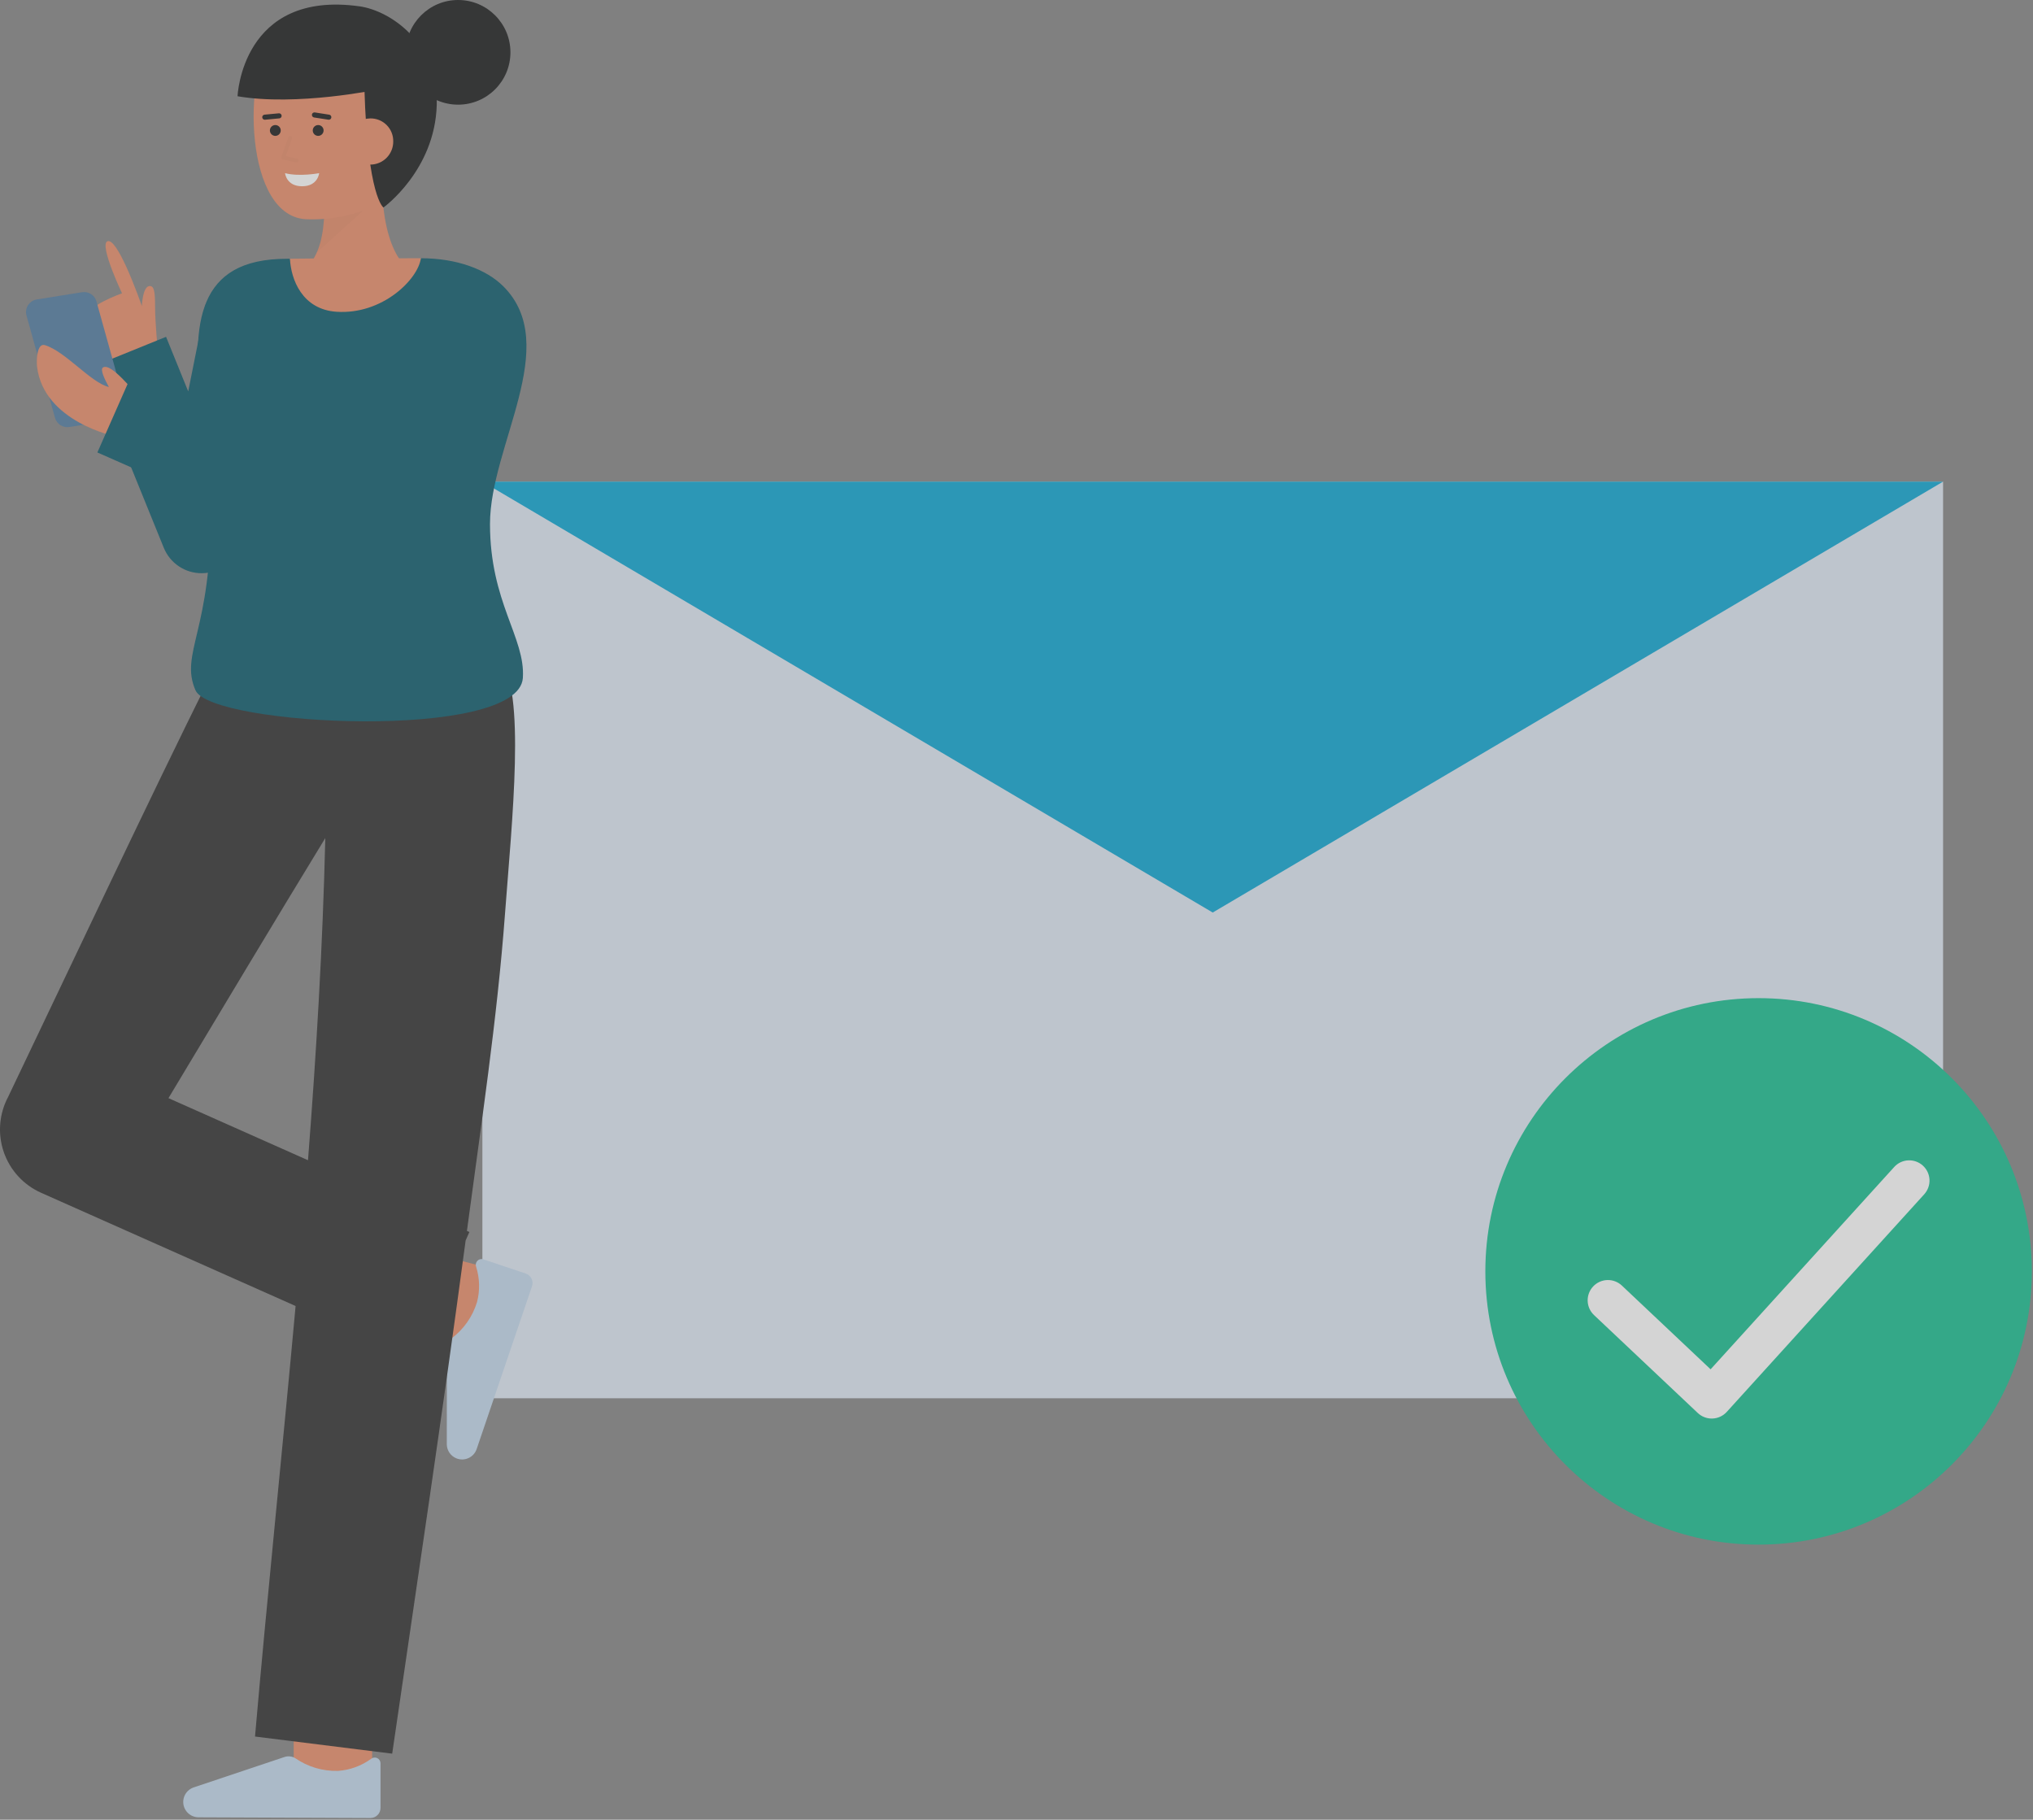 <svg width="162" height="145" viewBox="0 0 162 145" fill="none" xmlns="http://www.w3.org/2000/svg">
<rect x="0" y="0" width="162" height="145" fill="#808080" stroke="none"/>
<g opacity="0.66">
<path d="M154.834 38.378H38.439V111.417H154.834V38.378Z" fill="#DEE8F5"/>
<path d="M38.439 38.378L96.636 72.713L154.834 38.378H38.439Z" fill="#00A2D1"/>
<path d="M140.133 123.08C152.158 123.08 161.906 113.332 161.906 101.308C161.906 89.283 152.158 79.535 140.133 79.535C128.108 79.535 118.36 89.283 118.36 101.308C118.36 113.332 128.108 123.08 140.133 123.08Z" fill="#0CBC8B"/>
<path d="M136.4 113.034C135.987 113.034 135.59 112.876 135.29 112.593L127.02 104.789C126.708 104.495 126.526 104.089 126.513 103.66C126.501 103.232 126.659 102.816 126.953 102.504C127.248 102.192 127.654 102.01 128.083 101.997C128.511 101.985 128.927 102.143 129.239 102.437L136.31 109.11L150.94 92.989C151.228 92.671 151.63 92.481 152.059 92.46C152.487 92.44 152.906 92.59 153.223 92.878C153.541 93.166 153.731 93.569 153.752 93.997C153.773 94.425 153.622 94.844 153.334 95.162L137.597 112.504C137.452 112.663 137.278 112.792 137.083 112.882C136.888 112.973 136.677 113.024 136.462 113.033C136.441 113.033 136.421 113.034 136.4 113.034Z" fill="white"/>
<path d="M8.983 29.8C8.983 29.8 6.754 26.259 6.845 25.3C6.936 24.341 9.722 23.371 9.722 23.371C9.722 23.371 9.319 22.523 8.96 21.592C8.546 20.518 8.189 19.334 8.578 19.216C8.953 19.102 9.522 20.077 10.043 21.211C10.712 22.666 11.303 24.381 11.303 24.381C11.303 24.381 11.365 22.687 11.991 22.795C12.249 22.839 12.358 23.145 12.358 24.359C12.358 25.743 12.575 27.9 12.575 27.9L8.983 29.8Z" fill="#E98862"/>
<path d="M16.06 45.675C15.414 45.675 14.783 45.483 14.248 45.122C13.712 44.761 13.296 44.249 13.053 43.651L7.218 29.28L13.232 26.839L14.998 31.19L16.385 24.259L22.751 25.533L19.244 43.066C19.108 43.751 18.754 44.373 18.235 44.84C17.717 45.307 17.061 45.595 16.367 45.661C16.264 45.671 16.162 45.675 16.06 45.675Z" fill="#005365"/>
<path d="M5.526 34.025L9.135 33.449C9.277 33.426 9.412 33.374 9.533 33.295C9.653 33.217 9.755 33.114 9.833 32.993C9.91 32.872 9.961 32.736 9.983 32.594C10.004 32.452 9.996 32.307 9.957 32.169L7.686 24.019C7.619 23.777 7.465 23.569 7.255 23.434C7.044 23.299 6.79 23.246 6.543 23.285L2.934 23.861C2.792 23.884 2.656 23.936 2.536 24.015C2.416 24.093 2.314 24.196 2.236 24.317C2.159 24.438 2.107 24.574 2.086 24.716C2.064 24.858 2.073 25.003 2.112 25.141L4.382 33.291C4.45 33.532 4.603 33.741 4.814 33.876C5.025 34.011 5.279 34.064 5.526 34.025Z" fill="#49769E"/>
<path d="M38.226 107.299C32.814 105.932 32.281 105.728 32.106 105.661L34.343 99.823C34.325 99.816 34.302 99.807 34.274 99.798C34.714 99.943 37.463 100.658 39.757 101.238L38.226 107.299Z" fill="#E98862"/>
<path d="M37.983 115.465C37.929 115.624 37.842 115.771 37.729 115.895C37.615 116.019 37.478 116.119 37.324 116.187C37.171 116.256 37.005 116.292 36.837 116.294C36.669 116.295 36.502 116.262 36.347 116.197C36.133 116.105 35.949 115.955 35.817 115.763C35.685 115.571 35.611 115.345 35.603 115.112L35.607 107.437C35.608 107.289 35.64 107.142 35.703 107.007C35.765 106.873 35.856 106.753 35.969 106.657C36.946 105.929 37.663 104.908 38.015 103.742C38.253 102.822 38.227 101.853 37.941 100.947C37.91 100.866 37.903 100.777 37.921 100.691C37.938 100.606 37.98 100.527 38.04 100.464C38.101 100.401 38.178 100.357 38.263 100.336C38.348 100.315 38.437 100.319 38.52 100.348L41.894 101.479C41.993 101.512 42.085 101.565 42.164 101.634C42.243 101.703 42.308 101.787 42.354 101.881C42.401 101.975 42.428 102.077 42.435 102.182C42.442 102.287 42.428 102.392 42.395 102.491L37.983 115.465Z" fill="#C1D8ED"/>
<path d="M23.41 142.262C23.41 142.262 23.39 135.788 23.39 135.214H29.642C29.642 135.786 29.663 142.242 29.663 142.242L23.41 142.262Z" fill="#E98862"/>
<path d="M39.793 52.609C35.781 48.597 17.142 54.008 17.142 54.008L17.125 54.125L16.744 53.91C12.003 63.438 5.29 77.699 0.645 87.411C0.29 88.079 0.077 88.813 0.017 89.567C-0.042 90.32 0.054 91.079 0.299 91.794C0.545 92.509 0.935 93.166 1.445 93.724C1.955 94.282 2.575 94.73 3.265 95.039L23.555 104.066C22.514 115.51 21.317 126.946 20.321 138.372L31.252 139.736C33.239 126.104 35.282 112.488 37.105 98.839L37.403 98.17L37.207 98.083C38.325 89.674 39.612 81.275 40.242 72.806C40.777 65.603 41.951 54.767 39.793 52.609ZM13.424 87.503C17.336 80.983 21.939 73.299 25.922 66.777C25.718 75.341 25.21 83.898 24.543 92.45L13.424 87.503Z" fill="#262626"/>
<path d="M11.338 31.889L9.209 34.777C9.209 34.777 3.488 33.63 2.952 29.223C2.89 28.715 2.943 27.311 3.572 27.5C5.209 27.99 7.247 30.503 8.676 30.837C8.35 30.253 7.952 29.429 8.209 29.278C8.883 28.881 10.698 31.274 11.338 31.889Z" fill="#E98862"/>
<path d="M32.836 21.639C32.836 21.639 30.441 20.61 30.441 14.32L25.629 13.83C25.629 13.83 26.621 19.388 24.368 21.363L32.836 21.639Z" fill="#E98862"/>
<g opacity="0.15">
<path opacity="0.15" d="M25.244 20.113L28.935 16.778L25.839 17C25.836 18.065 25.634 19.121 25.244 20.113Z" fill="black"/>
</g>
<path d="M32.933 11.677C32.76 13.6 31.873 15.479 30.251 16.229C28.487 17.102 26.537 17.53 24.57 17.476C19.346 17.476 19.405 5.591 21.681 3.097C23.956 0.603 31.307 1.462 32.501 5.223C33.118 7.169 33.098 9.847 32.933 11.677Z" fill="#E98862"/>
<path d="M25.354 10.827C25.592 10.827 25.785 10.633 25.785 10.395C25.785 10.157 25.592 9.964 25.354 9.964C25.116 9.964 24.922 10.157 24.922 10.395C24.922 10.633 25.116 10.827 25.354 10.827Z" fill="#0F1011"/>
<path d="M21.939 10.827C22.177 10.827 22.37 10.633 22.37 10.395C22.37 10.157 22.177 9.964 21.939 9.964C21.701 9.964 21.507 10.157 21.507 10.395C21.507 10.633 21.701 10.827 21.939 10.827Z" fill="#0F1011"/>
<path d="M21.102 9.541C21.049 9.542 20.998 9.522 20.96 9.486C20.922 9.45 20.899 9.4 20.896 9.348C20.894 9.295 20.912 9.244 20.947 9.204C20.982 9.165 21.031 9.14 21.083 9.136L22.221 9.029C22.275 9.024 22.328 9.041 22.369 9.075C22.41 9.109 22.436 9.158 22.442 9.212C22.445 9.238 22.442 9.265 22.434 9.29C22.426 9.316 22.413 9.339 22.396 9.36C22.379 9.38 22.358 9.397 22.335 9.41C22.311 9.422 22.286 9.43 22.259 9.432L21.122 9.54L21.102 9.541Z" fill="#0F1011"/>
<path d="M26.201 9.541C26.192 9.541 26.181 9.54 26.172 9.538L25.027 9.36C25 9.356 24.975 9.347 24.952 9.333C24.929 9.319 24.909 9.301 24.893 9.279C24.877 9.258 24.866 9.233 24.86 9.208C24.853 9.182 24.852 9.155 24.856 9.128C24.86 9.102 24.869 9.076 24.883 9.054C24.897 9.031 24.916 9.011 24.937 8.995C24.959 8.98 24.983 8.968 25.009 8.962C25.035 8.956 25.062 8.955 25.088 8.959L26.234 9.138C26.284 9.146 26.329 9.172 26.36 9.212C26.392 9.252 26.407 9.302 26.403 9.353C26.4 9.403 26.377 9.451 26.34 9.485C26.303 9.52 26.255 9.54 26.204 9.54L26.201 9.541Z" fill="#0F1011"/>
<path d="M25.432 13.798C25.432 13.798 23.859 14.096 22.714 13.798C22.714 13.798 22.809 14.842 24.073 14.842C25.338 14.842 25.432 13.798 25.432 13.798Z" fill="white"/>
<path d="M29.038 7.052C29.295 15.738 30.557 16.533 30.557 16.533C30.557 16.533 34.666 13.58 34.803 8.34C34.933 3.427 31.109 0.847 28.64 0.503C19.259 -0.801 18.93 7.669 18.93 7.669C23.638 8.477 30.051 7.143 30.051 7.143" fill="#0F1011"/>
<path d="M27.677 11.264C27.674 11.506 27.719 11.746 27.81 11.971C27.9 12.195 28.035 12.4 28.205 12.572C28.375 12.745 28.578 12.881 28.801 12.975C29.024 13.068 29.264 13.116 29.506 13.116C29.748 13.116 29.988 13.068 30.212 12.975C30.435 12.881 30.638 12.745 30.808 12.572C30.978 12.4 31.112 12.195 31.203 11.971C31.293 11.746 31.338 11.506 31.335 11.264C31.339 11.023 31.295 10.783 31.204 10.559C31.114 10.336 30.979 10.132 30.809 9.962C30.638 9.791 30.435 9.657 30.211 9.566C29.987 9.476 29.748 9.431 29.506 9.435C28.204 9.5 27.677 10.254 27.677 11.264Z" fill="#E98862"/>
<path d="M36.504 8.34C38.807 8.34 40.674 6.473 40.674 4.17C40.674 1.867 38.807 0 36.504 0C34.201 0 32.334 1.867 32.334 4.17C32.334 6.473 34.201 8.34 36.504 8.34Z" fill="#0F1011"/>
<path d="M40.111 22.819C38.751 21.458 36.401 20.58 33.537 20.577C33.323 22.247 23.182 22.253 23.105 20.616C22.718 20.622 22.417 20.628 22.23 20.636C15.347 20.934 15.367 26.48 16.044 32.611L10.381 30.113L7.761 36.053L16.774 40.028C16.78 40.207 16.784 40.385 16.787 40.564C16.903 50.228 14.291 52.05 15.578 55.004C16.825 57.871 41.337 59.062 41.665 54.018C41.873 50.809 39.045 48.007 39.045 41.752C39.045 35.497 44.8 27.508 40.111 22.819Z" fill="#005365"/>
<path d="M23.105 20.616C23.182 22.253 24.073 24.662 26.821 24.843C30.483 25.084 33.323 22.247 33.537 20.577H33.529C29.923 20.577 25.208 20.583 23.105 20.616Z" fill="#E98862"/>
<g opacity="0.15">
<path opacity="0.15" d="M23.63 12.937C23.619 12.937 23.609 12.936 23.598 12.934L22.537 12.701C22.516 12.696 22.497 12.687 22.48 12.675C22.463 12.662 22.449 12.646 22.439 12.628C22.428 12.609 22.422 12.589 22.421 12.568C22.419 12.547 22.422 12.526 22.429 12.506L22.985 10.935C22.999 10.899 23.026 10.87 23.061 10.854C23.097 10.837 23.137 10.836 23.173 10.849C23.209 10.861 23.239 10.888 23.257 10.923C23.274 10.957 23.277 10.997 23.265 11.034L22.765 12.446L23.662 12.643C23.698 12.651 23.729 12.672 23.751 12.702C23.772 12.732 23.782 12.768 23.778 12.805C23.774 12.841 23.756 12.875 23.729 12.899C23.702 12.924 23.667 12.937 23.63 12.937Z" fill="black"/>
</g>
<path d="M15.818 144.807C15.649 144.806 15.483 144.771 15.329 144.703C15.176 144.635 15.037 144.536 14.924 144.412C14.81 144.289 14.723 144.143 14.668 143.984C14.613 143.825 14.591 143.656 14.604 143.489C14.622 143.256 14.706 143.034 14.847 142.848C14.987 142.662 15.177 142.52 15.396 142.438L22.673 140.001C22.814 139.954 22.963 139.938 23.111 139.955C23.259 139.971 23.401 140.019 23.528 140.096C24.529 140.79 25.725 141.145 26.942 141.108C27.89 141.041 28.8 140.708 29.569 140.149C29.636 140.093 29.718 140.058 29.805 140.048C29.891 140.037 29.979 140.051 30.058 140.089C30.137 140.126 30.203 140.185 30.25 140.259C30.296 140.333 30.321 140.419 30.321 140.506V144.064C30.321 144.169 30.3 144.273 30.26 144.37C30.22 144.467 30.161 144.555 30.086 144.629C30.012 144.703 29.924 144.762 29.826 144.802C29.729 144.842 29.625 144.862 29.52 144.862L15.818 144.807Z" fill="#C1D8ED"/>
</g>
</svg>
